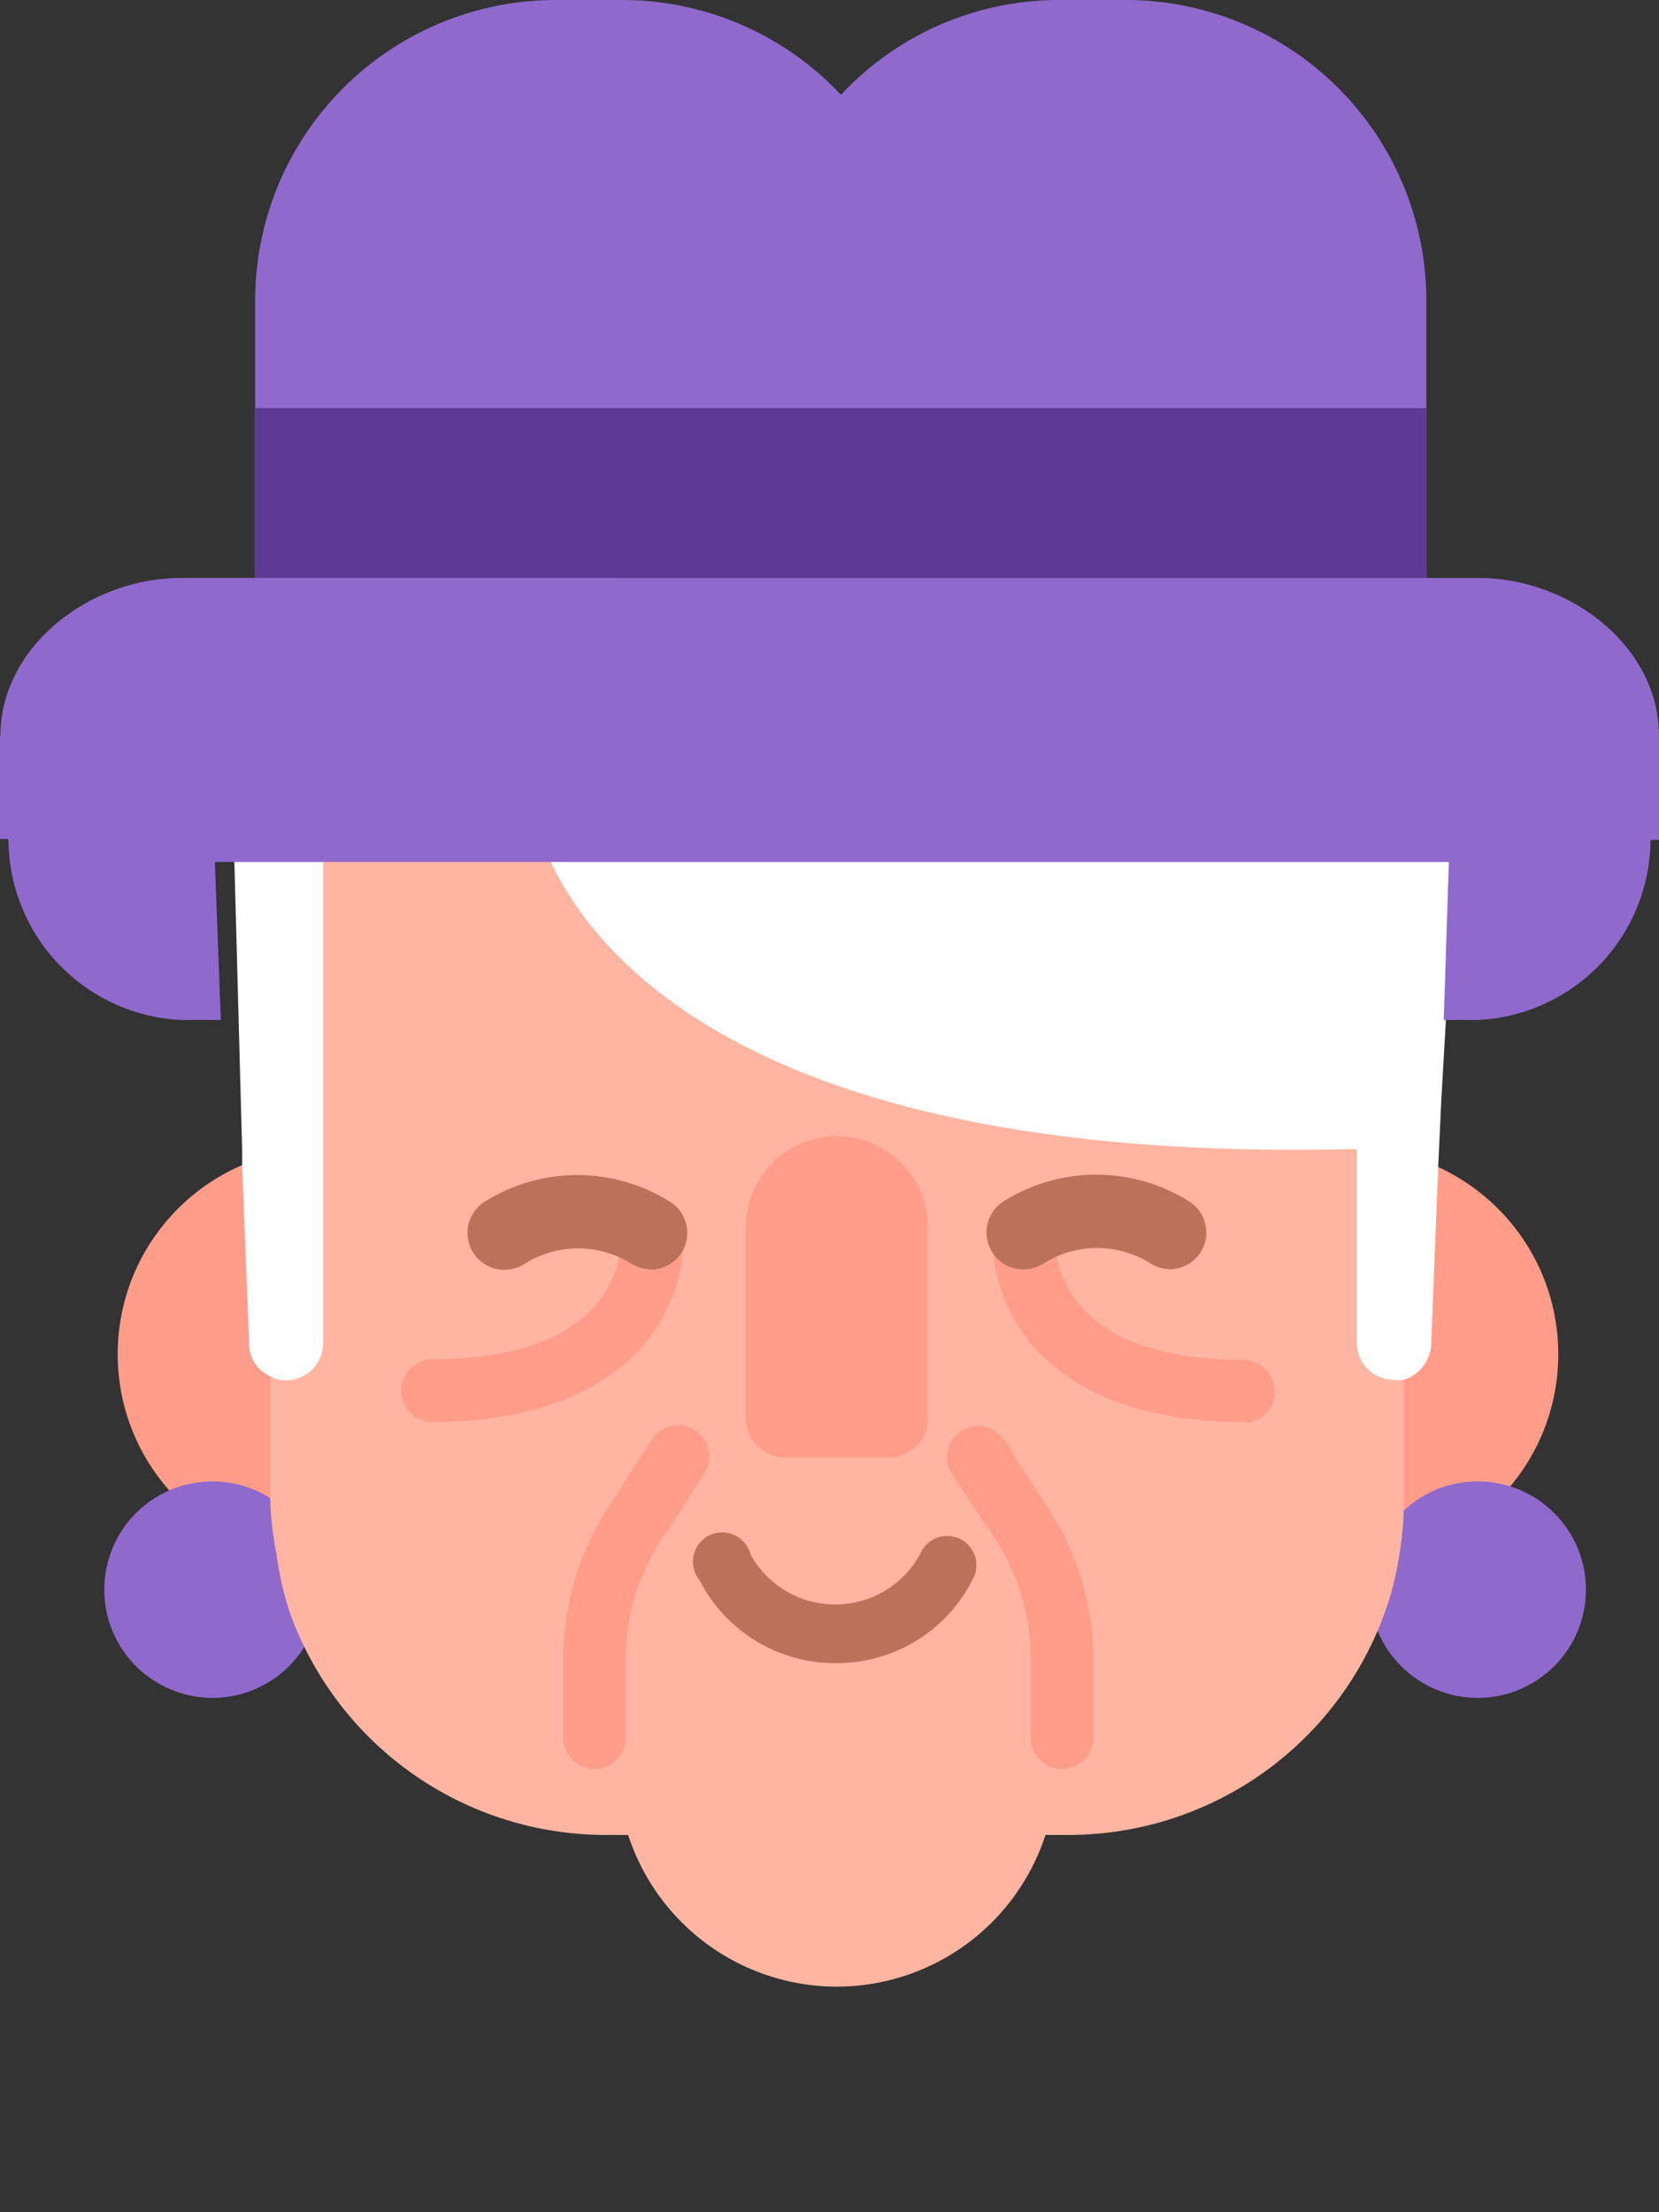 <svg id="Layer_3" data-name="Layer 3" xmlns="http://www.w3.org/2000/svg" viewBox="0 0 42 56"><rect x="0" y="0" width="42" height="56" fill="#333333" stroke="none"/><defs><style>.cls-1{fill:#9069cd}.cls-3{fill:#ff9d8a}.cls-4{fill:#ffb5a1}.cls-5{fill:#fff}.cls-6{fill:#ba725b}</style></defs><path class="cls-1" d="M28.5 0h-1.69a7.55 7.55 0 0 0-5.52 2.4A7.59 7.59 0 0 0 15.76 0h-1.69a7.61 7.61 0 0 0-7.61 7.62v10.79h29.65V7.62A7.61 7.61 0 0 0 28.5 0z"/><path d="M6.46 17.94h29.65v-7.61H6.46z" fill="#5e3995"/><circle class="cls-3" cx="34.24" cy="34.28" r="5.21"/><circle class="cls-3" cx="8.19" cy="34.28" r="5.21"/><circle class="cls-1" cx="5.38" cy="40.24" r="2.74"/><circle class="cls-1" cx="37.41" cy="40.24" r="2.74"/><path class="cls-4" d="M35.54 23v15a8 8 0 0 1-.12 1.39 7.35 7.35 0 0 1-.3 1.25A8.51 8.51 0 0 1 27 46.45H15.34a8.5 8.5 0 0 1-8-5.62A8.15 8.15 0 0 1 7 39.34 8.83 8.83 0 0 1 6.84 38V23v-.38a9.88 9.88 0 0 1 1.33-1.22C11 19.12 15.71 17.68 21 17.68c5.63 0 10.56 1.62 13.35 4.06A8.82 8.82 0 0 1 35.54 23z"/><path class="cls-5" d="M13.41 20.09s.65 9.47 20.83 9h1.3l.08-8.47z"/><path class="cls-4" d="M21.19 50.29a5.56 5.56 0 0 1-5.56-5.56v.51h11.11v-.51a5.56 5.56 0 0 1-5.55 5.56z"/><path class="cls-3" d="M22.55 36.89h-2.73a1 1 0 0 1-.94-1v-4.82a2.31 2.31 0 0 1 2.31-2.31 2.31 2.31 0 0 1 2.3 2.31v4.87a1 1 0 0 1-.94.95zM26.88 44.78a.8.8 0 0 1-.79-.8V42a5.5 5.5 0 0 0-.87-3l-1.12-1.68a.79.79 0 1 1 1.33-.86l1.12 1.74a7 7 0 0 1 1.13 3.8v2a.8.8 0 0 1-.8.78zM15.05 44.78a.79.79 0 0 1-.79-.8V42a7.07 7.07 0 0 1 1.12-3.82l1.12-1.74a.79.79 0 1 1 1.33.86l-1.12 1.73a5.5 5.5 0 0 0-.87 3v2a.79.79 0 0 1-.79.75z"/><path class="cls-6" d="M21.19 42.1a3.85 3.85 0 0 1-3.48-2.1.74.74 0 1 1 1.29-.65 2.45 2.45 0 0 0 4.29 0 .74.74 0 1 1 1.33.64 3.85 3.85 0 0 1-3.43 2.11z"/><path class="cls-3" d="M31.56 36c-2.41 0-4.2-.62-5.31-1.82a4.21 4.21 0 0 1-1.12-3 .79.79 0 0 1 .85-.72.8.8 0 0 1 .73.85 2.59 2.59 0 0 0 .72 1.83c.8.86 2.19 1.29 4.13 1.29a.8.8 0 0 1 0 1.59z"/><path class="cls-6" d="M29.63 32.13a1 1 0 0 1-.49-.14 2.54 2.54 0 0 0-2.73 0 .93.93 0 0 1-1-1.58 4.41 4.41 0 0 1 4.69 0 .93.93 0 0 1-.49 1.72z"/><path class="cls-3" d="M10.87 36a.8.8 0 0 1 0-1.59c1.94 0 3.33-.43 4.13-1.29a2.65 2.65 0 0 0 .73-1.83.79.79 0 0 1 1.58-.13 4.31 4.31 0 0 1-1.12 3c-1.11 1.19-2.9 1.84-5.32 1.84z"/><path class="cls-6" d="M16.52 32.13A1 1 0 0 1 16 32a2.54 2.54 0 0 0-2.73 0 .93.93 0 0 1-1-1.58 4.41 4.41 0 0 1 4.69 0 .93.93 0 0 1-.49 1.72z"/><path class="cls-5" d="M8.18 21.31V34a.94.94 0 0 1-.94.94.74.74 0 0 1-.4-.1.89.89 0 0 1-.53-.79l-.18-4.55v-.41l-.21-7.77c.22-.49 1.75.38 2.26-.01zM36.9 20.72l-.41 7.1-.08 1.72-.18 4.53a1 1 0 0 1-.69.86 1 1 0 0 1-.25 0 .94.94 0 0 1-.94-.94V20.72c.46.41 2.38-.72 2.55 0z"/><path class="cls-1" d="M42 18.63c0-2.26-2.24-4-4.58-4H4.59c-2.34 0-4.58 1.75-4.58 4H0v2.61h.5a4.59 4.59 0 0 0 3.76 2.51A6.64 6.64 0 0 1 4.14 21a.83.83 0 0 1 .21-.43c0-.38 0-.75.05-1.13 0-.77 1.09-1.53 1.71-.78l.19.22a1 1 0 0 1 .22.9h28.59a1 1 0 0 1 1.81-.19 2.75 2.75 0 0 1 .17.45.83.83 0 0 1 .58.87 25.52 25.52 0 0 1-.31 2.89 4.58 4.58 0 0 0 4.09-2.54H42v-2.63z"/><path class="cls-1" d="M37.41 16.65H4.59a4.59 4.59 0 0 0 0 9.17h1l-.15-4h31.24l-.13 4h.86a4.59 4.59 0 0 0 0-9.17z"/></svg>